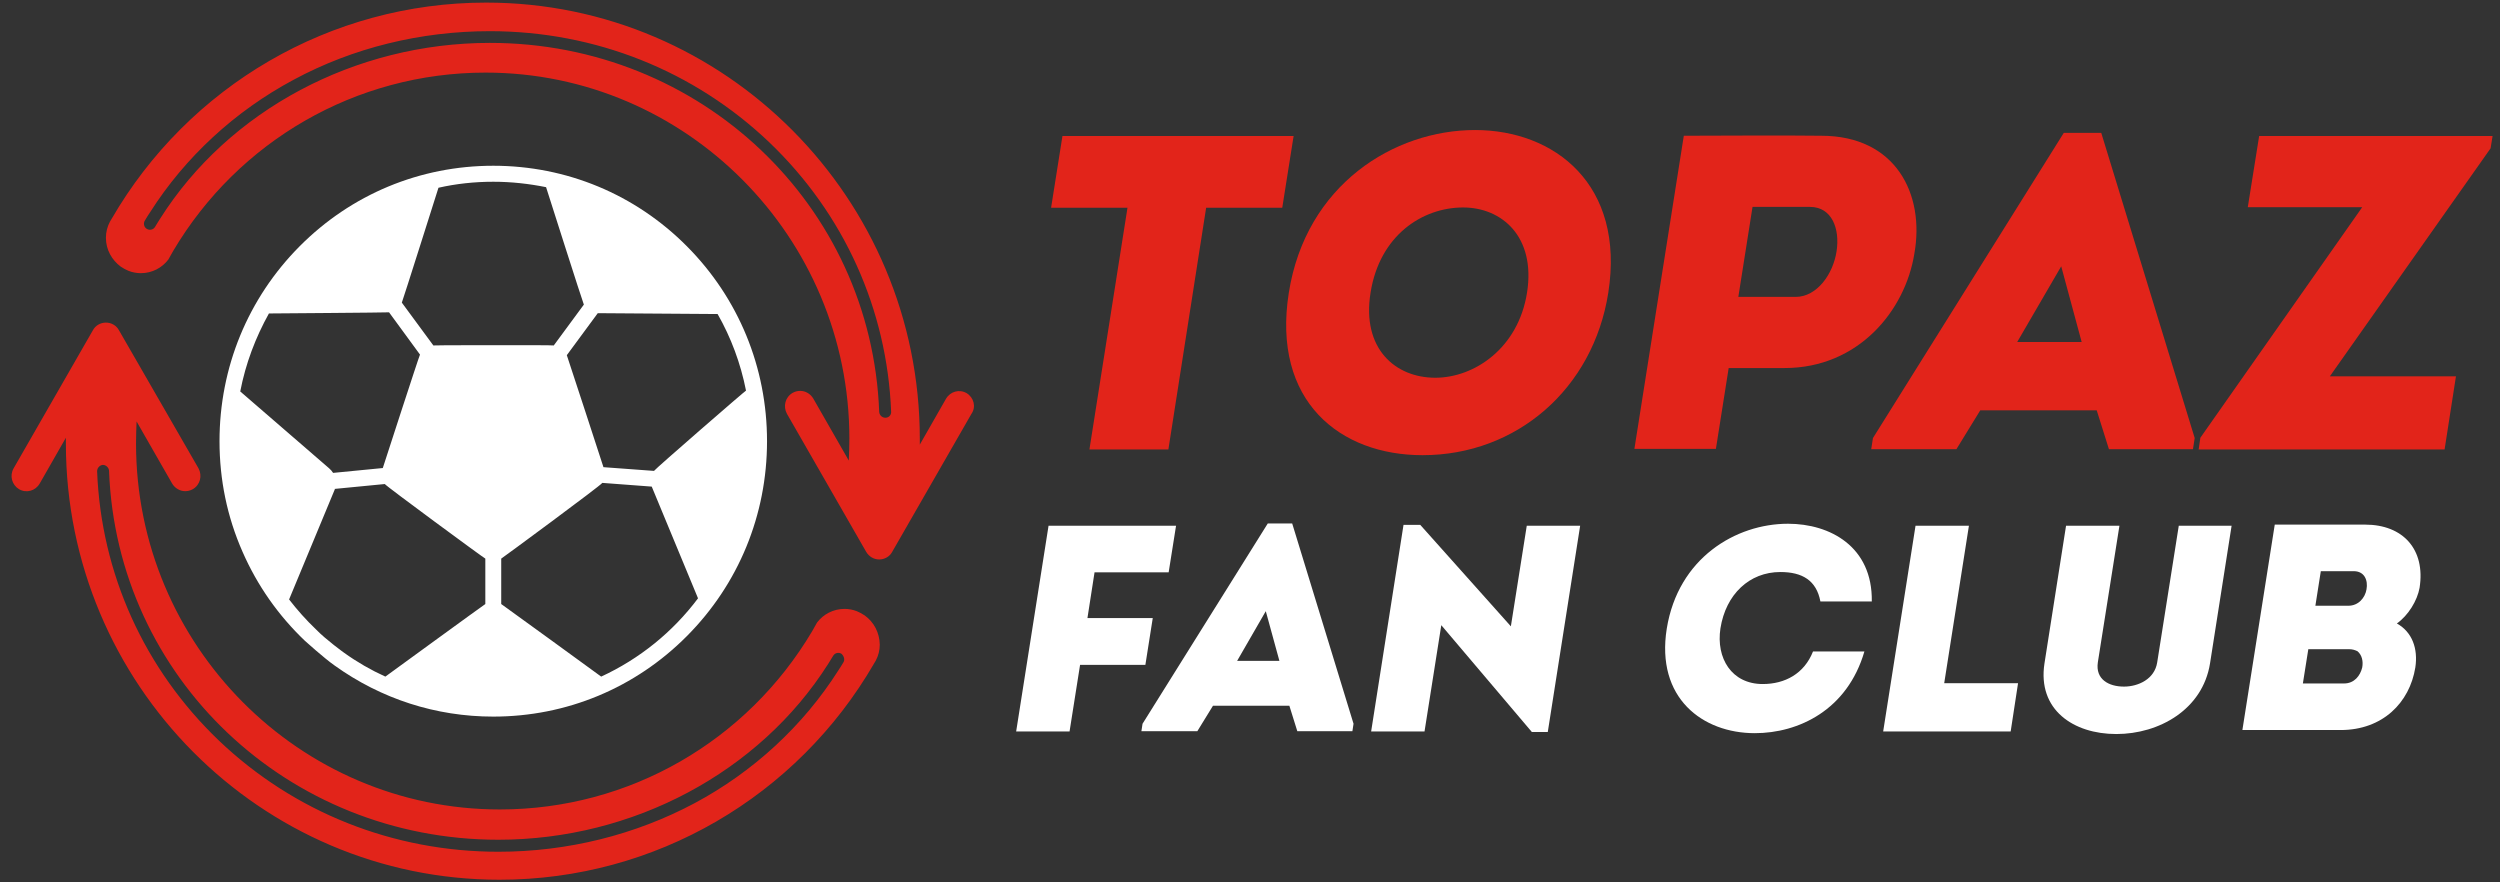<svg width="153" height="54" viewBox="0 0 153 54" fill="none" xmlns="http://www.w3.org/2000/svg">
<rect x="0" y="0" width="153" height="54" fill="#333333" stroke="none"/>
<g clip-path="url(#clip0_36_26440)">
<path d="M64.327 12.714L65.022 8.325H79.169L78.474 12.714H73.816L71.505 27.507H66.673L69.002 12.714H64.327Z" fill="#E2241A"/>
<path d="M87.059 27.857C82.019 27.857 77.831 24.569 78.874 17.925C79.916 11.298 85.321 7.958 90.275 7.958C95.141 7.958 99.468 11.298 98.426 17.925C97.504 23.783 92.829 27.857 87.059 27.857ZM87.841 23.118C90.205 23.118 92.916 21.335 93.455 17.907C93.994 14.48 91.908 12.697 89.545 12.697C87.059 12.697 84.435 14.393 83.879 17.907C83.323 21.335 85.391 23.118 87.841 23.118Z" fill="#E2241A"/>
<path d="M100.025 27.472L103.049 8.308C105.882 8.308 108.628 8.273 111.46 8.308C116.032 8.308 117.804 11.892 117.161 15.512C116.605 19.009 113.737 22.524 109.219 22.524H105.795L105.013 27.472H100.025ZM109.896 18.17C111.2 18.17 112.19 16.771 112.399 15.372C112.608 14.008 112.121 12.662 110.765 12.662H107.255L106.386 18.17H109.896Z" fill="#E2241A"/>
<path d="M121.193 25.111L119.733 27.489H114.519L114.624 26.808L126.303 8.133H128.597L134.315 26.808L134.21 27.489H129.066L128.319 25.111H121.193ZM123.452 20.932H127.398L126.146 16.299L123.452 20.932Z" fill="#E2241A"/>
<path d="M152.424 9.077L142.587 23.031H150.304L149.609 27.507H134.558L134.662 26.79L144.569 12.679H137.565L138.26 8.325H152.546L152.424 9.077Z" fill="#E2241A"/>
<path d="M70.097 40.691H66.1L65.457 44.765H62.189L64.171 32.176H71.974L71.522 35.026H66.986L66.552 37.824H70.549L70.097 40.691Z" fill="white"/>
<path d="M74.234 43.192L73.278 44.748H69.854L69.923 44.294L77.588 32.036H79.082L82.836 44.294L82.767 44.748H79.395L78.909 43.192H74.234ZM75.711 40.447H78.3L77.466 37.404L75.711 40.447Z" fill="white"/>
<path d="M88.207 38.261L87.181 44.765H83.914L85.895 32.123H86.921L92.465 38.331L93.438 32.176H96.705L94.724 44.8H93.751L88.207 38.261Z" fill="white"/>
<path d="M109.427 32.053C111.999 32.053 114.606 33.452 114.554 36.809H111.408C111.165 35.516 110.296 35.008 108.958 35.008C107.063 35.008 105.621 36.372 105.291 38.453C105.013 40.272 105.969 41.863 107.88 41.863C109.236 41.863 110.418 41.234 110.957 39.869H114.102C113.059 43.454 110.07 44.87 107.394 44.87C104.196 44.87 101.328 42.72 102.006 38.471C102.701 34.152 106.229 32.053 109.427 32.053Z" fill="white"/>
<path d="M118.986 41.81H123.505L123.053 44.765H115.25L117.23 32.176H120.498L118.986 41.81Z" fill="white"/>
<path d="M125.121 40.604L126.442 32.176H129.709L128.388 40.534C128.232 41.583 129.066 42.02 129.987 42.02C130.856 42.02 131.864 41.566 132.021 40.534L133.341 32.176H136.574L135.253 40.604C134.802 43.419 132.143 44.923 129.518 44.923C126.894 44.923 124.686 43.437 125.121 40.604Z" fill="white"/>
<path d="M146.689 38.156C147.627 38.68 147.992 39.695 147.818 40.849C147.471 42.999 145.82 44.678 143.248 44.678H137.234L139.215 32.106H144.742C147.071 32.106 148.444 33.627 148.079 35.97C147.94 36.757 147.384 37.666 146.689 38.156ZM141.266 39.747L140.936 41.828H143.456C144.082 41.828 144.447 41.356 144.568 40.849C144.638 40.464 144.551 40.079 144.273 39.852C144.117 39.782 143.978 39.73 143.752 39.73H141.266V39.747ZM142.031 34.974L141.701 37.072H143.717C144.342 37.072 144.742 36.582 144.829 36.075C144.934 35.516 144.708 34.956 144.047 34.956H142.031V34.974Z" fill="white"/>
<path d="M59.16 24.062C58.708 23.8 58.152 23.957 57.891 24.412L56.292 27.21C56.292 27.087 56.292 26.983 56.292 26.86C56.292 12.137 44.387 0.159 29.754 0.159C20.212 0.159 11.54 5.265 6.83 13.396C6.795 13.449 6.76 13.518 6.726 13.571C6.569 13.868 6.482 14.2 6.482 14.55C6.482 15.285 6.847 15.914 7.386 16.316C7.543 16.421 7.699 16.509 7.872 16.578C8.099 16.666 8.359 16.718 8.62 16.718C9.315 16.718 9.924 16.386 10.306 15.879C10.41 15.704 10.497 15.529 10.601 15.354C14.581 8.64 21.776 4.443 29.719 4.443C41.989 4.443 51.982 14.498 51.982 26.843C51.982 27.297 51.965 27.734 51.947 28.189L49.775 24.395C49.601 24.097 49.288 23.922 48.975 23.922C48.819 23.922 48.663 23.957 48.506 24.045C48.054 24.307 47.915 24.867 48.159 25.321L53.007 33.767C53.181 34.064 53.477 34.239 53.807 34.239C54.137 34.239 54.45 34.064 54.606 33.767L59.456 25.321C59.751 24.902 59.594 24.325 59.16 24.062ZM54.189 25.566C53.981 25.566 53.824 25.409 53.807 25.216C53.338 12.539 42.875 2.625 29.979 2.625C21.742 2.625 14.008 6.734 9.802 13.379C9.697 13.536 9.61 13.693 9.489 13.886C9.385 14.061 9.159 14.113 8.985 14.008C8.811 13.903 8.759 13.676 8.863 13.501C8.985 13.291 9.089 13.134 9.194 12.976C11.331 9.619 14.373 6.804 17.97 4.881C21.602 2.922 25.756 1.908 29.979 1.908C36.41 1.908 42.475 4.321 47.081 8.71C51.652 13.081 54.294 18.939 54.537 25.199C54.554 25.391 54.398 25.566 54.189 25.566Z" fill="#E2241A"/>
<path d="M52.921 37.666C52.764 37.562 52.608 37.474 52.434 37.404C52.208 37.316 51.947 37.264 51.687 37.264C50.992 37.264 50.383 37.597 50.001 38.103C49.897 38.278 49.81 38.453 49.706 38.628C45.726 45.343 38.53 49.539 30.588 49.539C18.318 49.539 8.325 39.485 8.325 27.14C8.325 26.685 8.342 26.248 8.359 25.794L10.532 29.588C10.706 29.885 11.018 30.06 11.331 30.06C11.488 30.06 11.644 30.025 11.8 29.938C12.253 29.675 12.392 29.116 12.148 28.661L7.282 20.215C7.126 19.918 6.812 19.743 6.483 19.743C6.152 19.743 5.839 19.918 5.683 20.215L0.834 28.661C0.573 29.116 0.73 29.675 1.164 29.938C1.616 30.2 2.172 30.043 2.433 29.588L4.032 26.79C4.032 26.895 4.032 27.017 4.032 27.14C4.032 41.863 15.937 53.84 30.57 53.84C40.112 53.84 48.784 48.735 53.494 40.604C53.529 40.551 53.564 40.482 53.598 40.429C53.755 40.132 53.842 39.8 53.842 39.45C53.824 38.698 53.477 38.068 52.921 37.666ZM51.617 40.534C51.496 40.744 51.391 40.901 51.287 41.059C49.15 44.416 46.108 47.231 42.51 49.154C38.878 51.095 34.724 52.127 30.501 52.127C24.071 52.127 18.005 49.714 13.399 45.325C8.829 40.953 6.187 35.096 5.943 28.836C5.943 28.644 6.1 28.469 6.291 28.451C6.483 28.451 6.656 28.609 6.673 28.801C7.143 41.478 17.605 51.392 30.501 51.392C38.739 51.392 46.473 47.266 50.679 40.639C50.783 40.482 50.87 40.324 50.992 40.132C51.096 39.957 51.322 39.904 51.496 40.01C51.652 40.149 51.721 40.377 51.617 40.534Z" fill="#E2241A"/>
<path d="M42.041 15.075C38.878 11.892 34.672 10.144 30.188 10.144C25.704 10.144 21.498 11.892 18.335 15.075C15.172 18.257 13.434 22.489 13.434 27C13.434 29.361 13.903 31.634 14.842 33.767C15.745 35.83 17.032 37.666 18.666 39.223C18.666 39.223 19.847 40.289 20.473 40.726C23.323 42.772 26.677 43.856 30.188 43.856C34.672 43.856 38.878 42.108 42.041 38.925C45.204 35.743 46.942 31.511 46.942 27C46.942 22.489 45.204 18.257 42.041 15.075ZM40.025 28.819L36.931 28.591C36.931 28.591 34.724 21.807 34.689 21.737L36.584 19.166C36.618 19.166 43.918 19.219 43.918 19.219C44.735 20.653 45.325 22.226 45.656 23.905C45.656 23.87 40.077 28.714 40.025 28.819ZM30.188 11.123C31.3 11.123 32.378 11.245 33.42 11.455C33.42 11.455 35.68 18.554 35.732 18.642L33.89 21.142C33.82 21.125 31.995 21.125 31.995 21.125H30.64C30.64 21.125 26.59 21.125 26.521 21.142L24.592 18.52C24.627 18.467 26.834 11.49 26.834 11.49C27.911 11.245 29.041 11.123 30.188 11.123ZM16.458 19.184C16.458 19.184 23.723 19.131 23.81 19.114L25.704 21.702C25.652 21.772 23.427 28.644 23.427 28.644L20.386 28.941C20.317 28.836 20.247 28.749 20.143 28.661L14.703 23.957C15.033 22.244 15.641 20.653 16.458 19.184ZM21.046 39.94C21.046 39.94 19.951 39.153 19.343 38.523C18.735 37.946 18.196 37.334 17.692 36.687L20.473 29.99C20.49 29.973 20.49 29.955 20.49 29.92L23.549 29.623C23.619 29.745 29.632 34.169 29.702 34.187V36.967C29.632 37.002 23.584 41.408 23.584 41.408C22.697 41.006 21.846 40.516 21.046 39.94ZM36.792 41.408C36.792 41.408 30.744 37.002 30.675 36.967V34.187C30.744 34.152 36.775 29.71 36.861 29.553L39.886 29.78C39.903 29.815 42.719 36.617 42.719 36.617C41.172 38.68 39.139 40.324 36.792 41.408Z" fill="white"/>
</g>
<defs>
<clipPath id="clip0_36_26440">
<rect width="153" height="54" fill="white"/>
</clipPath>
</defs>
</svg>
